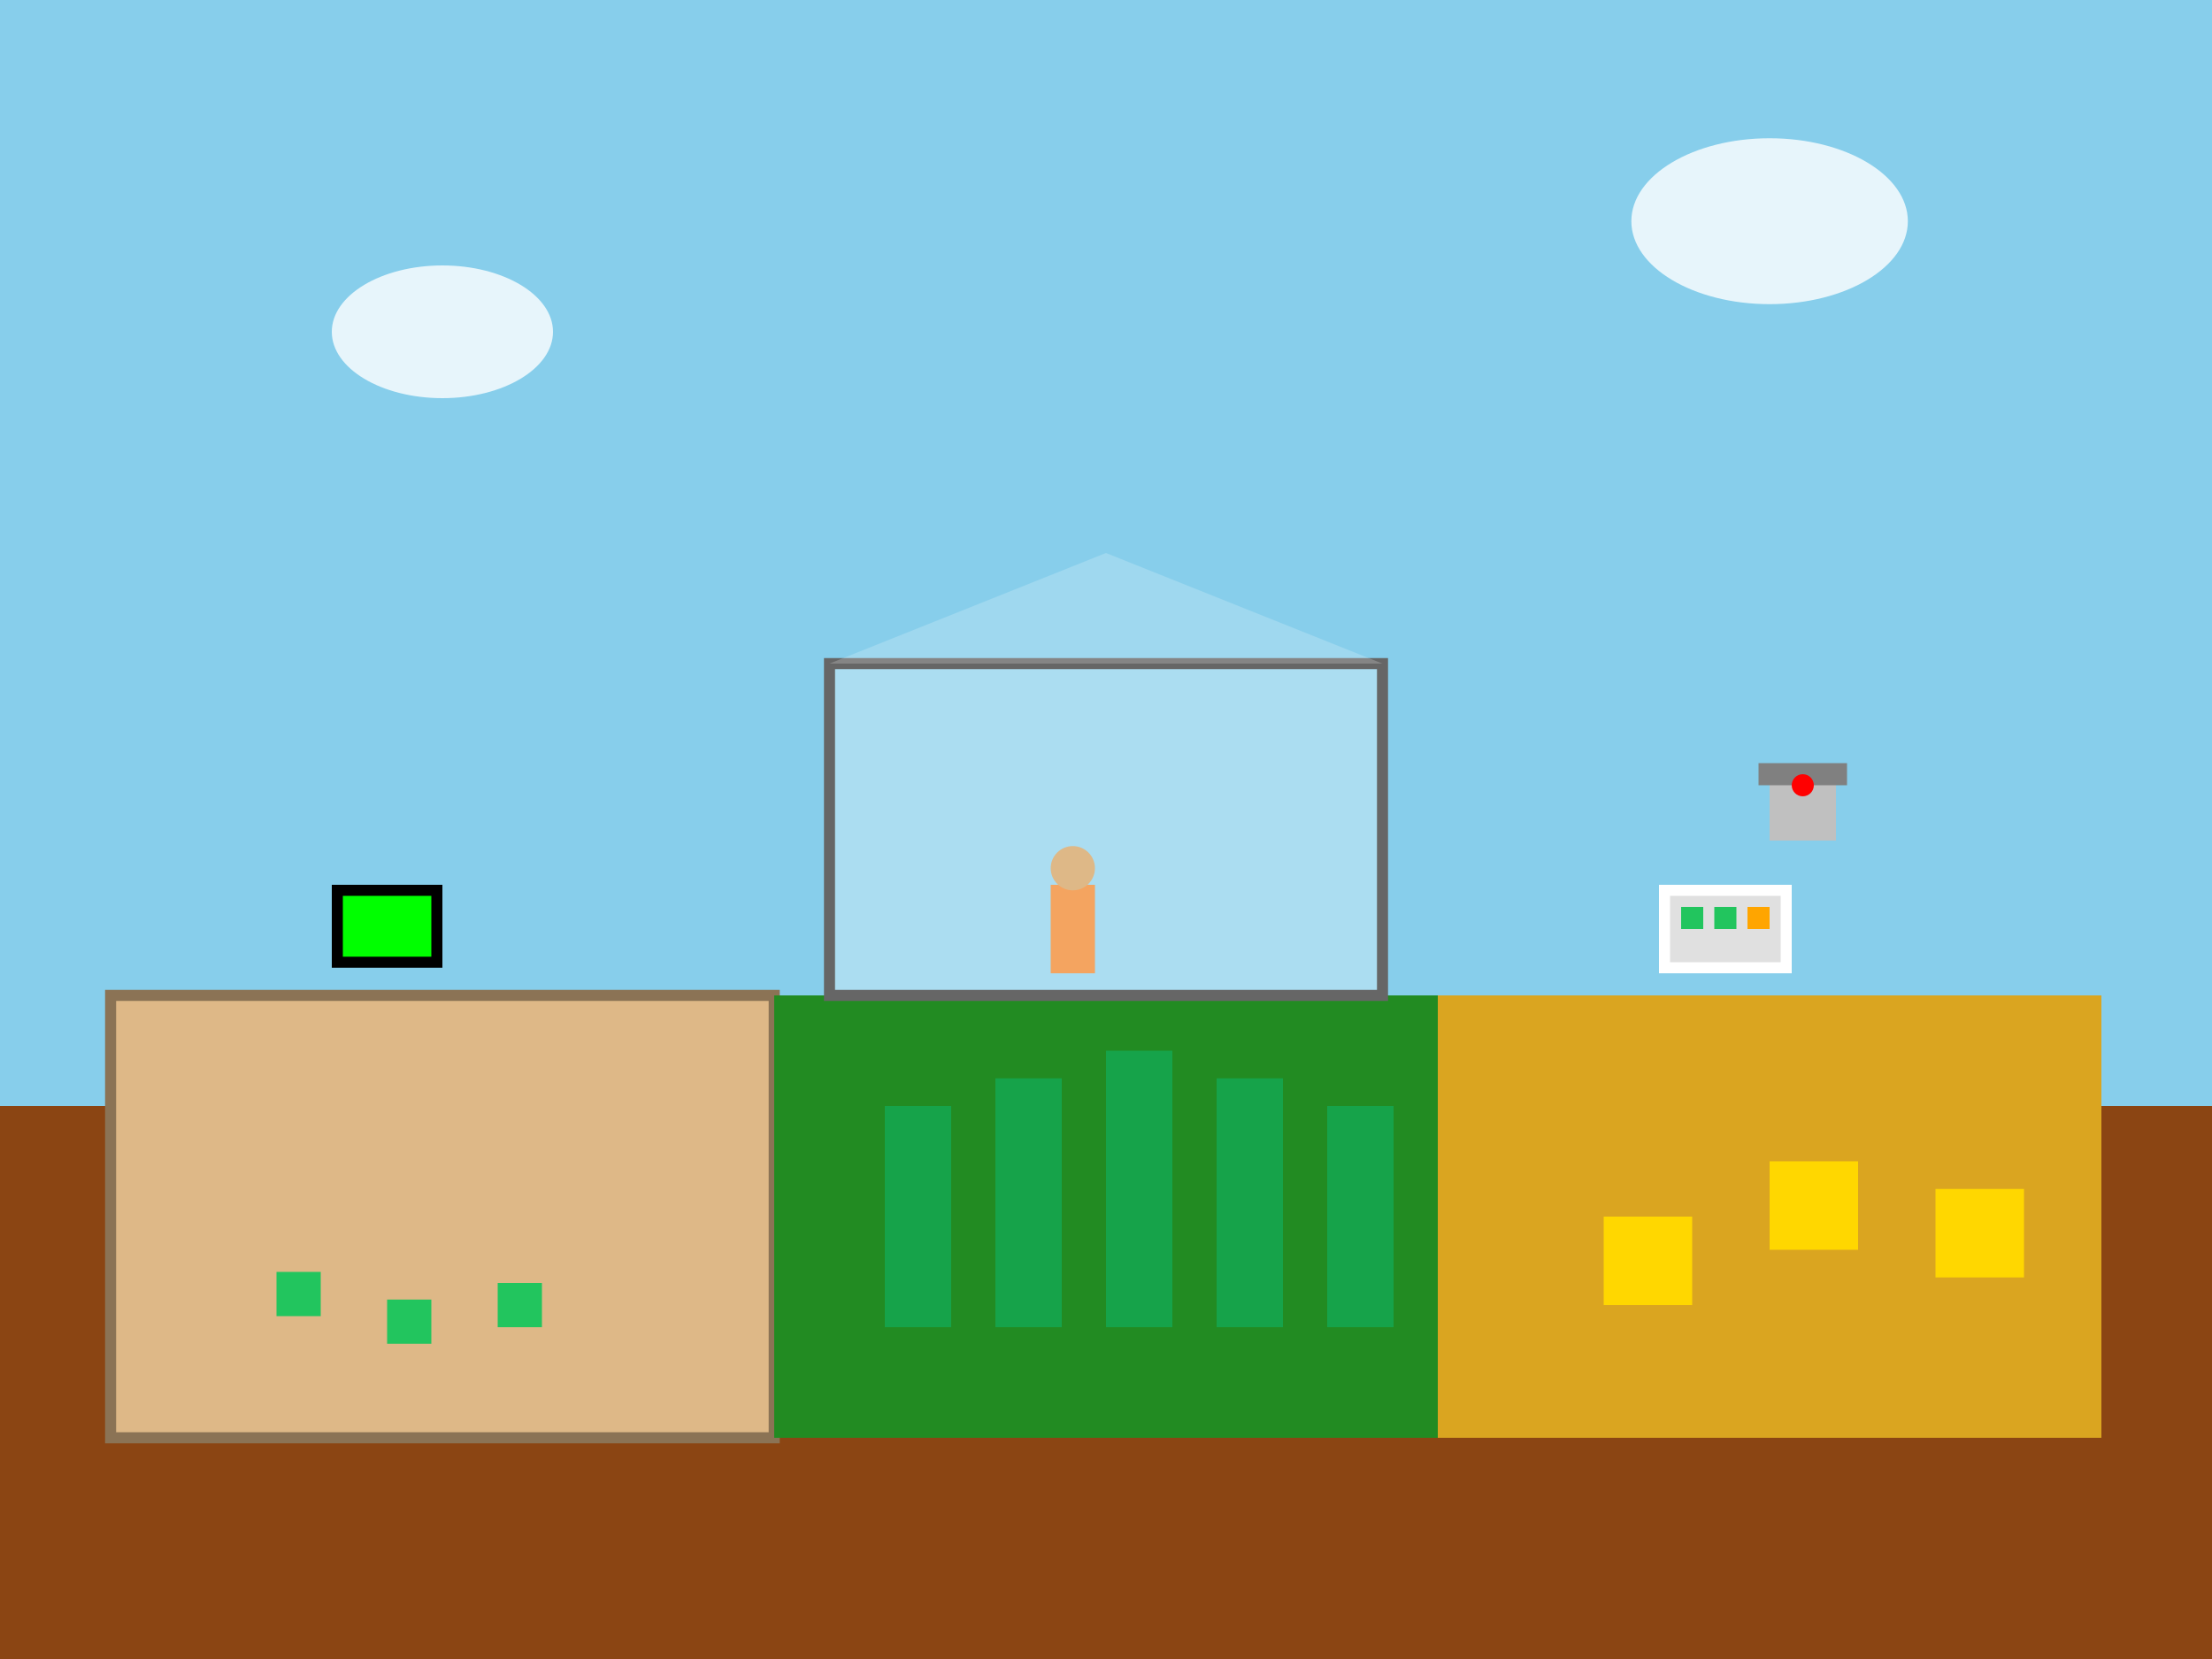 <svg width="400" height="300" viewBox="0 0 400 300" xmlns="http://www.w3.org/2000/svg" style="image-rendering: pixelated;">
  <!-- Background -->
  <rect width="400" height="300" fill="#87CEEB"/>
  
  <!-- Ground -->
  <rect y="200" width="400" height="100" fill="#8B4513"/>
  
  <!-- Split-screen showing growth progression -->
  <!-- Seedling stage (left) -->
  <rect x="20" y="180" width="120" height="80" fill="#DEB887" stroke="#8B7355" stroke-width="2"/>
  <rect x="50" y="230" width="8" height="8" fill="#22c55e"/>
  <rect x="70" y="235" width="8" height="8" fill="#22c55e"/>
  <rect x="90" y="232" width="8" height="8" fill="#22c55e"/>
  
  <!-- Mature crop stage (center) -->
  <rect x="140" y="180" width="120" height="80" fill="#228B22"/>
  <rect x="160" y="200" width="12" height="40" fill="#16a34a"/>
  <rect x="180" y="195" width="12" height="45" fill="#16a34a"/>
  <rect x="200" y="190" width="12" height="50" fill="#16a34a"/>
  <rect x="220" y="195" width="12" height="45" fill="#16a34a"/>
  <rect x="240" y="200" width="12" height="40" fill="#16a34a"/>
  
  <!-- Harvest stage (right) -->
  <rect x="260" y="180" width="120" height="80" fill="#DAA520"/>
  <rect x="290" y="220" width="16" height="16" fill="#FFD700"/>
  <rect x="320" y="210" width="16" height="16" fill="#FFD700"/>
  <rect x="350" y="215" width="16" height="16" fill="#FFD700"/>
  
  <!-- Personal greenhouse -->
  <rect x="150" y="120" width="100" height="60" fill="rgba(255,255,255,0.3)" stroke="#666" stroke-width="2"/>
  <polygon points="150,120 200,100 250,120" fill="rgba(255,255,255,0.2)"/>
  
  <!-- Farmer tending plants -->
  <rect x="190" y="160" width="8" height="16" fill="#F4A460"/>
  <circle cx="194" cy="157" r="4" fill="#DEB887"/>
  
  <!-- AI farming assistant (robot/drone) -->
  <rect x="320" y="140" width="12" height="12" fill="#C0C0C0"/>
  <rect x="318" y="138" width="16" height="4" fill="#808080"/>
  <circle cx="326" cy="142" r="2" fill="#FF0000"/>
  
  <!-- Growth tracking displays -->
  <rect x="60" y="160" width="20" height="15" fill="#000"/>
  <rect x="62" y="162" width="16" height="11" fill="#00FF00"/>
  
  <!-- Progress calendar -->
  <rect x="300" y="160" width="24" height="16" fill="#FFF"/>
  <rect x="302" y="162" width="20" height="12" fill="#E0E0E0"/>
  <rect x="304" y="164" width="4" height="4" fill="#22c55e"/>
  <rect x="310" y="164" width="4" height="4" fill="#22c55e"/>
  <rect x="316" y="164" width="4" height="4" fill="#FFA500"/>
  
  <!-- Clouds -->
  <ellipse cx="80" cy="60" rx="20" ry="12" fill="white" opacity="0.8"/>
  <ellipse cx="320" cy="40" rx="25" ry="15" fill="white" opacity="0.8"/>
</svg>